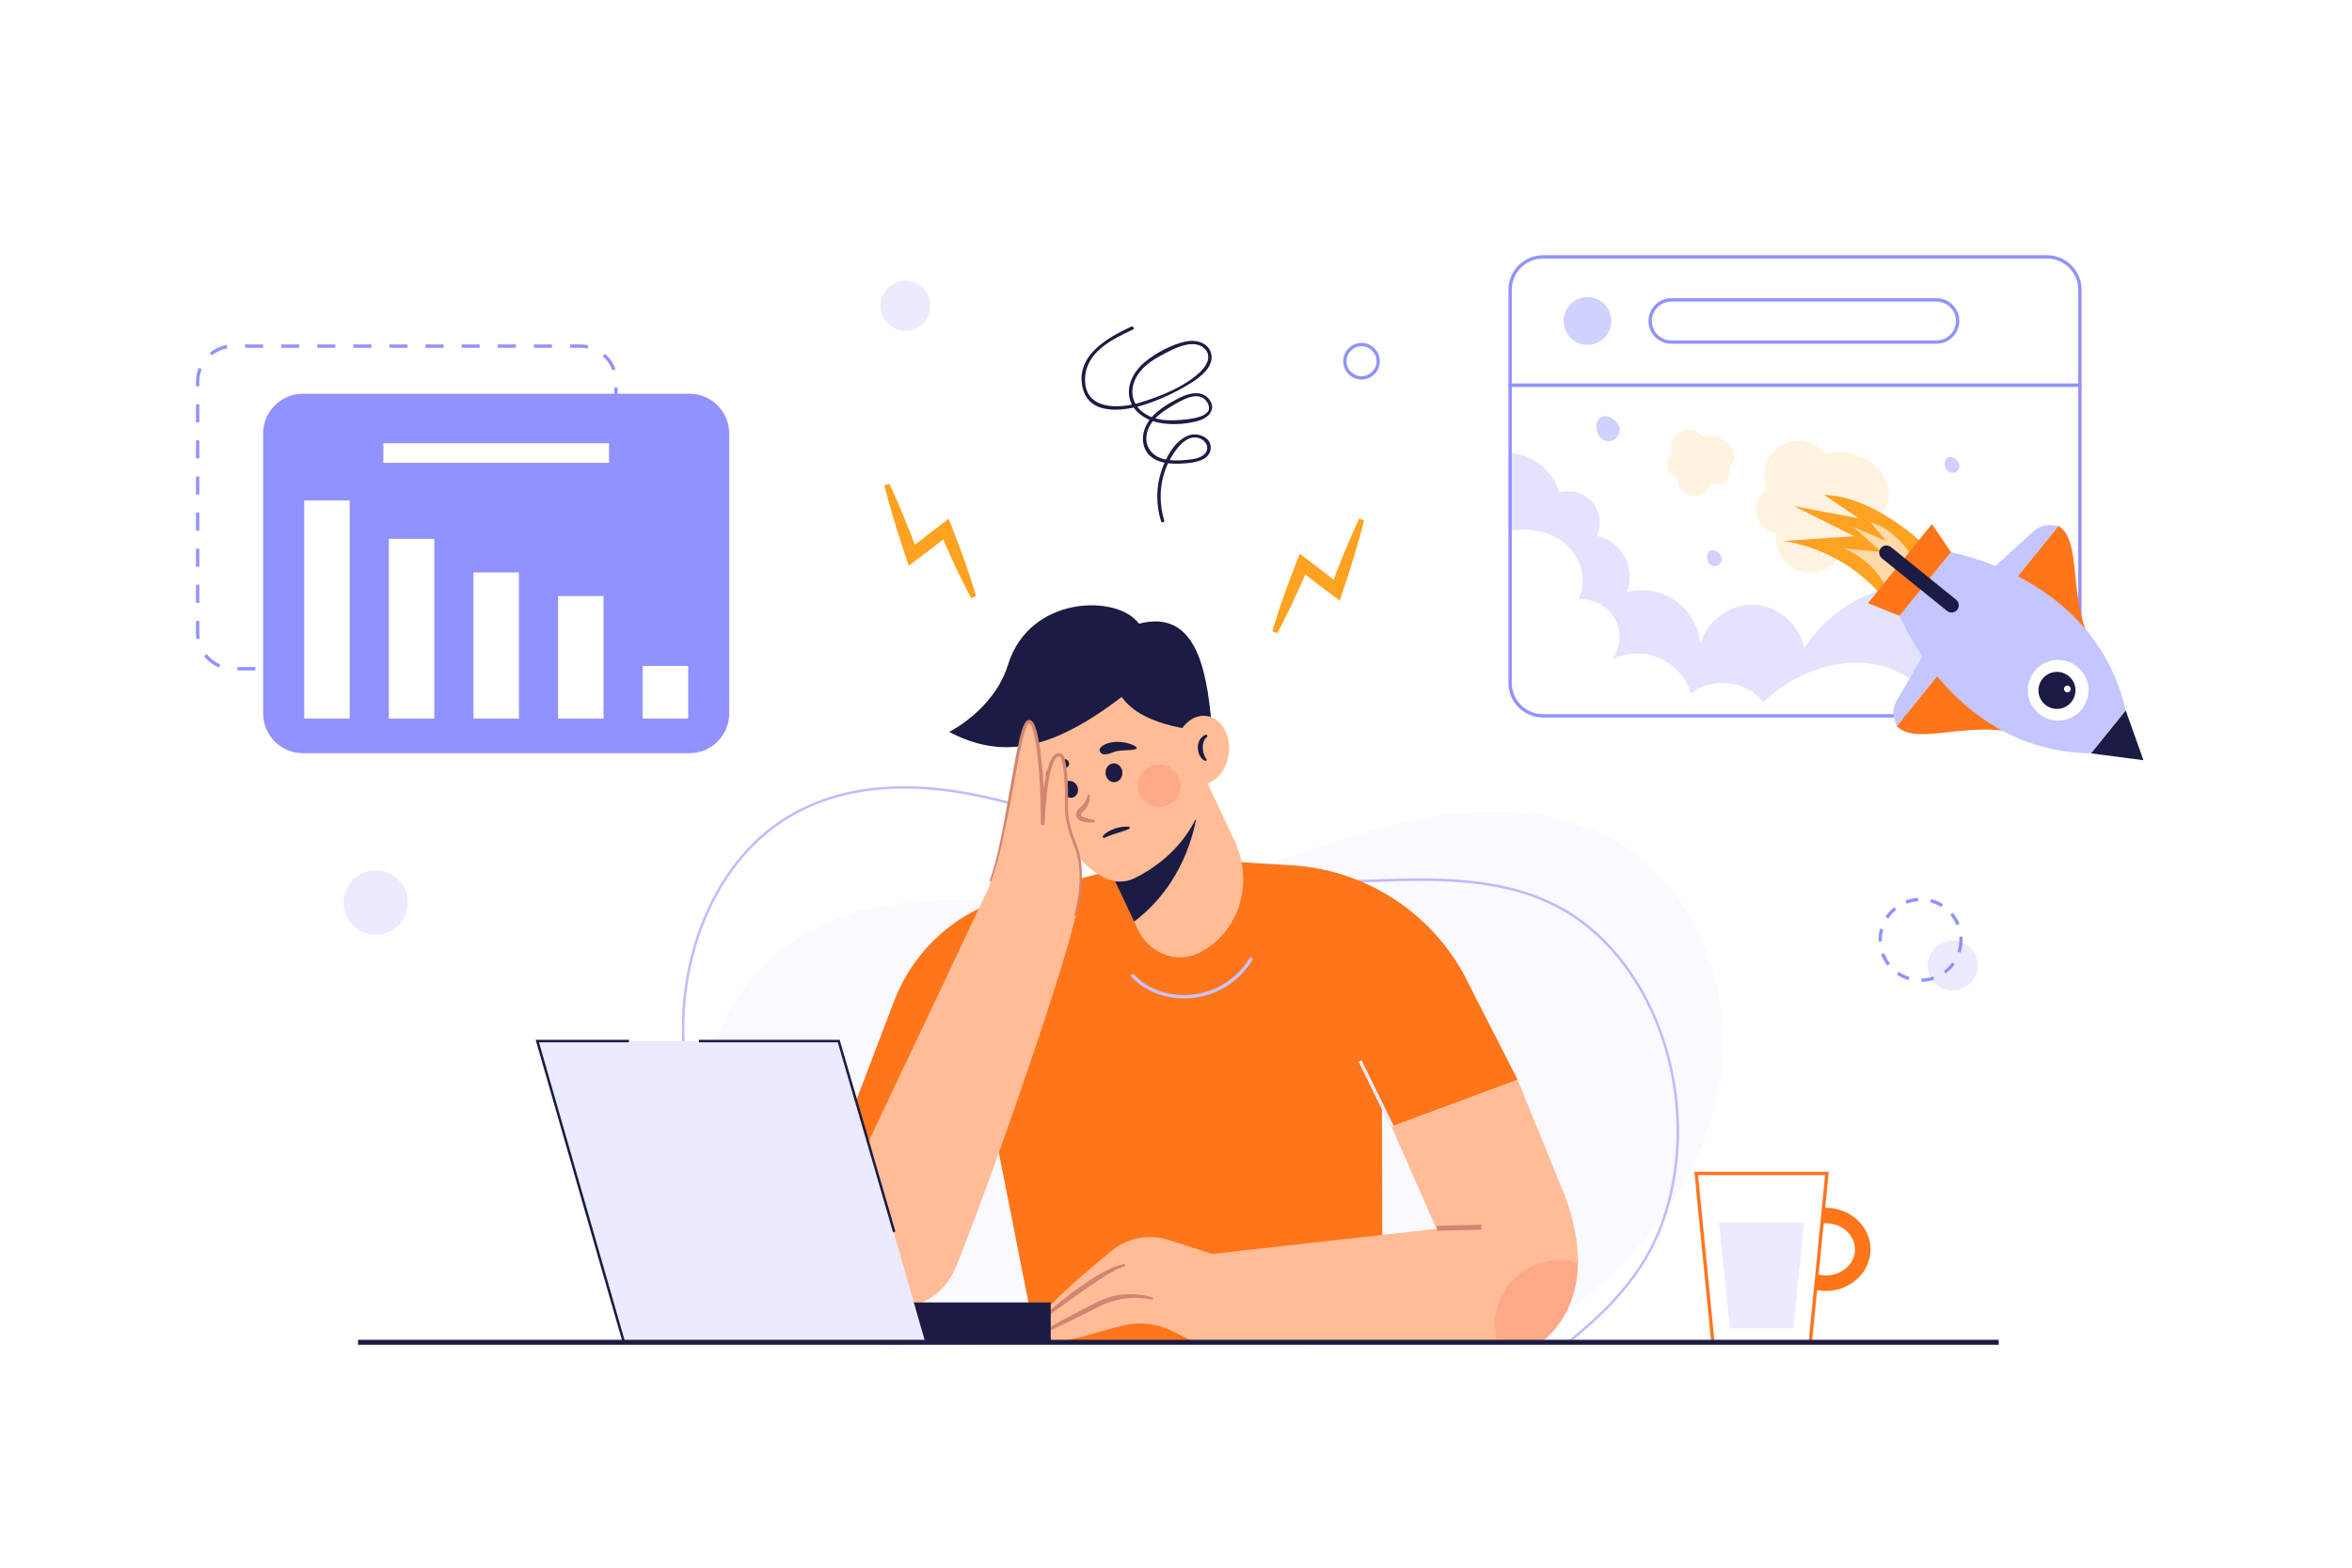<?xml version="1.0" encoding="utf-8"?>
<!-- Generator: Adobe Illustrator 27.5.0, SVG Export Plug-In . SVG Version: 6.00 Build 0)  -->
<svg version="1.1" xmlns="http://www.w3.org/2000/svg" xmlns:xlink="http://www.w3.org/1999/xlink" x="0px" y="0px"
	 viewBox="0 0 3000 2000" style="enable-background:new 0 0 3000 2000;" xml:space="preserve">
<g id="BACKGROUND">
	<rect style="fill:#FFFFFF;" width="3000" height="2000"/>
</g>
<g id="OBJECTS">
	<g>
		<g>
			<path style="opacity:0.3;fill:#EBEBFF;" d="M1935.142,1715.661c8.509-5.02,16.933-10.199,25.264-15.551
				c106.16-68.2,197.258-168.68,227.344-291.22s-12.968-266.903-120.765-332.485c-93.721-57.018-213.716-46.337-319.274-16.465
				c-105.557,29.872-207.239,77.09-316.358,88.396c-129.237,13.391-267.801-23.332-385.171,32.398
				c-130.27,61.855-188.992,230.885-146.785,368.779c19.347,63.209,56.299,118.894,104.033,164.395L1935.142,1715.661z"/>
			<path style="opacity:0.6;fill:#9192FF;" d="M1124.346,1715.129l-0.393-0.25c-8.324-5.285-16.563-10.746-24.486-16.234
				c-115.721-80.074-194.012-188.18-220.451-304.406c-31.102-136.715,18.375-283.195,117.643-348.293
				c77.355-50.727,181.723-56.611,310.199-17.484c33.41,10.176,66.939,22.473,99.365,34.367
				c66.605,24.434,135.477,49.695,206.344,57.578c43.863,4.871,89.582,3.285,133.797,1.738
				c81.316-2.84,165.398-5.773,239.344,32.035c121.547,62.145,185.535,235.387,142.645,386.184
				c-18.516,65.094-56.176,116.594-125.926,172.203l-0.434,0.344l-0.555,0.004L1124.346,1715.129z M1153.137,1006.125
				c-59.811,0-111.553,14.168-154.732,42.484c-98.195,64.395-147.1,209.457-116.283,344.926
				c26.264,115.441,104.096,222.871,219.158,302.492c7.766,5.375,15.834,10.727,23.988,15.914l875.607-2.211
				c68.914-55.035,106.133-105.969,124.414-170.242c42.496-149.406-20.773-320.984-141.035-382.473
				c-73.207-37.426-156.867-34.496-237.781-31.688c-44.328,1.551-90.16,3.152-134.258-1.758
				c-71.25-7.922-140.307-33.254-207.088-57.75c-32.385-11.879-65.873-24.164-99.199-34.313
				C1250.354,1014.582,1199.336,1006.125,1153.137,1006.125z"/>
		</g>
		<g>
			<g>
				<path style="fill:#FF751A;" d="M2329.042,1646.929c-31.305,0-56.771-23.789-56.771-53.033s25.465-53.033,56.771-53.033
					s56.775,23.789,56.775,53.033S2360.348,1646.929,2329.042,1646.929z M2329.042,1560.632c-20.4,0-37.001,14.921-37.001,33.263
					s16.601,33.263,37.001,33.263c20.404,0,37.005-14.921,37.005-33.263S2349.447,1560.632,2329.042,1560.632z"/>
			</g>
			<g>
				<polygon style="fill:#FFFFFF;" points="2309.032,1712.583 2184.789,1712.583 2163.551,1497.017 2330.27,1497.017 				"/>
				<path style="fill:#FF751A;" d="M2310.957,1714.707h-128.094l-21.656-219.816h171.406L2310.957,1714.707z M2186.715,1710.457
					h120.391l20.82-211.316h-162.031L2186.715,1710.457z"/>
			</g>
			<polygon style="fill:#EBEBFF;" points="2287.418,1694.667 2206.403,1694.667 2192.554,1559.533 2301.267,1559.533 			"/>
		</g>
		<g>
			<path style="fill:#9192FF;" d="M740.184,855.256h-23.027v-4.246h23.027c5.225,0,10.33-0.918,15.176-2.727l1.484,3.98
				C751.523,854.25,745.918,855.256,740.184,855.256z M694.131,855.256h-23.027v-4.246h23.027V855.256z M648.078,855.256h-23.027
				v-4.246h23.027V855.256z M602.025,855.256h-23.027v-4.246h23.027V855.256z M555.971,855.256h-23.025v-4.246h23.025V855.256z
				 M509.918,855.256h-23.025v-4.246h23.025V855.256z M463.865,855.256h-23.027v-4.246h23.027V855.256z M417.813,855.256h-23.027
				v-4.246h23.027V855.256z M371.76,855.256h-23.027v-4.246h23.027V855.256z M325.707,855.256H302.68v-4.246h23.027V855.256z
				 M279.303,851.588c-7.414-3.098-13.984-8.076-19-14.398l3.328-2.641c4.57,5.762,10.555,10.299,17.309,13.121L279.303,851.588z
				 M776.385,838.604l-3.227-2.766c4.789-5.584,8.096-12.324,9.563-19.492l4.16,0.852
				C785.271,825.07,781.641,832.473,776.385,838.604z M250.639,815.396c-0.424-2.57-0.637-5.197-0.635-7.809V792.06h4.246v15.529
				c-0.002,2.381,0.193,4.773,0.58,7.115L250.639,815.396z M787.85,793.813h-4.246v-23.027h4.246V793.813z M254.25,769.033h-4.246
				v-23.025h4.246V769.033z M787.85,747.758h-4.246v-23.025h4.246V747.758z M254.25,722.981h-4.246v-23.027h4.246V722.981z
				 M787.85,701.705h-4.246V678.68h4.246V701.705z M254.25,676.928h-4.246V653.9h4.246V676.928z M787.85,655.652h-4.246v-23.025
				h4.246V655.652z M254.25,630.875h-4.246v-23.027h4.246V630.875z M787.85,609.6h-4.246v-23.027h4.246V609.6z M254.25,584.822
				h-4.246v-23.027h4.246V584.822z M787.85,563.547h-4.246V540.52h4.246V563.547z M254.25,538.768h-4.246v-23.025h4.246V538.768z
				 M787.85,517.494h-4.246v-23.027h4.246V517.494z M254.25,492.715h-4.246v-5.646c0-6.135,1.148-12.108,3.416-17.752l3.941,1.582
				c-2.064,5.141-3.111,10.58-3.111,16.17V492.715z M781.084,472.463c-2.459-6.891-6.678-13.104-12.195-17.971l2.809-3.188
				c6.057,5.342,10.685,12.164,13.387,19.728L781.084,472.463z M270.238,453.41l-2.688-3.289c6.252-5.105,13.74-8.551,21.654-9.969
				l0.75,4.18C282.75,445.623,275.932,448.762,270.238,453.41z M749.533,444.658c-3.051-0.67-6.195-1.01-9.35-1.01h-13.141v-4.246
				h13.141c3.459,0,6.912,0.371,10.26,1.107L749.533,444.658z M704.016,443.648h-23.027v-4.246h23.027V443.648z M657.963,443.648
				h-23.027v-4.246h23.027V443.648z M611.91,443.648h-23.027v-4.246h23.027V443.648z M565.856,443.648H542.83v-4.246h23.025V443.648
				z M519.803,443.648h-23.025v-4.246h23.025V443.648z M473.75,443.648h-23.025v-4.246h23.025V443.648z M427.697,443.648H404.67
				v-4.246h23.027V443.648z M381.645,443.648h-23.027v-4.246h23.027V443.648z M335.592,443.648h-23.027v-4.246h23.027V443.648z"/>
			<path style="fill:#9192FF;" d="M879.395,960.907H386.386c-28.023,0-50.74-22.717-50.74-50.74V553.073
				c0-28.023,22.717-50.74,50.74-50.74h493.009c28.023,0,50.74,22.717,50.74,50.74v357.094
				C930.135,938.19,907.418,960.907,879.395,960.907z"/>
			<g>
				<rect x="388.021" y="638.466" style="fill:#FFFFFF;" width="58.016" height="278.237"/>
				<rect x="495.952" y="687.435" style="fill:#FFFFFF;" width="58.016" height="229.268"/>
				<rect x="603.883" y="730.257" style="fill:#FFFFFF;" width="58.016" height="186.446"/>
				<rect x="711.813" y="760.464" style="fill:#FFFFFF;" width="58.016" height="156.239"/>
				<rect x="819.745" y="849.554" style="fill:#FFFFFF;" width="58.016" height="67.149"/>
			</g>
			<rect x="488.975" y="565.549" style="fill:#FFFFFF;" width="287.832" height="24.945"/>
		</g>
		<g>
			<path style="fill:#1B1B43;" d="M1442.837,416.754c-30.013,13.894-69.965,36.252-62.366,75.998
				c7.455,38.991,54.51,31.954,81.98,22.634c20.349-6.903,40.002-16.181,58.099-27.784c11.752-7.535,28.279-20.551,24.268-36.69
				c-3.446-13.863-19.53-17.915-31.891-15.376c-17.93,3.684-38.394,14.599-52.439,26.113
				c-12.747,10.449-22.678,26.719-20.179,43.783c2.284,15.597,15.158,26.715,29.486,31.608c17.856,6.098,42.079,4.848,60.033-0.602
				c10.909-3.311,20.996-13.192,13.858-25.006c-8.45-13.985-25.987-10.603-38.147-4.446c-16.414,8.311-35.846,19.169-43.963,36.594
				c-6.163,13.231-5.185,29.638,6.806,39.22c11.747,9.388,28.701,9.424,42.932,8.338c11.781-0.899,31.012-3.36,32.882-18.215
				c1.887-14.983-16.535-21.795-28.241-17.372c-18.134,6.852-29.494,29.21-34.99,46.525c-6.493,20.456-6.384,42.342-0.071,62.802
				c0.804,2.604,4.905,1.493,4.096-1.129c-8.214-26.619-5.361-55.866,8.692-80.054c6.732-11.587,19.995-29.903,35.837-24.778
				c8.459,2.737,14.458,12.752,6.959,20.292c-5.269,5.298-14.152,6.589-21.226,7.345c-10.269,1.098-21.306,1.539-31.397-1.057
				c-17.412-4.481-26.071-20.227-19.591-37.414c5.285-14.019,18.235-22.821,30.569-30.182c11.722-6.995,35.092-21.634,45.185-4.325
				c11.305,19.388-25.471,21.444-35.565,22.206c-14.832,1.12-30.535,0.586-43.511-7.579c-13.734-8.641-19.875-23.57-14.885-39.221
				c5.02-15.743,18.093-26.233,32.053-33.947c10.891-6.018,23.656-13.032,35.947-15.403c8.664-1.671,19.599-0.303,24.764,7.921
				c6.18,9.841-1.188,20.584-8.321,27.3c-19.974,18.807-50.141,30.69-75.943,38.626c-26.88,8.268-70.973,10.055-70.588-29.505
				c0.333-34.214,34.173-51.128,61.012-63.553C1447.459,419.275,1445.304,415.613,1442.837,416.754L1442.837,416.754z"/>
			<path style="fill:#FFA121;" d="M1134.312,617.064c6.881,14.475,13.143,29.17,19.235,43.926l8.915,22.213l8.548,22.343
				l-12.756-3.754l21.414-16.803c7.148-5.588,14.443-10.985,21.658-16.486l8.725-6.654l4.032,10.089
				c2.902,7.261,5.592,14.609,8.399,21.909c2.78,7.311,5.354,14.706,8.042,22.055c2.528,7.414,5.168,14.783,7.547,22.258
				c2.465,7.44,4.766,14.947,6.922,22.513l-6.147,2.514c-3.765-6.908-7.384-13.876-10.84-20.911
				c-3.542-6.999-6.823-14.106-10.215-21.166c-3.233-7.126-6.58-14.205-9.72-21.369c-3.114-7.174-6.344-14.302-9.363-21.515
				l12.756,3.435c-7.161,5.572-14.24,11.248-21.467,16.733l-21.711,16.417l-9.219,6.971l-3.538-10.725l-7.494-22.719l-7.127-22.849
				c-4.603-15.286-9.037-30.632-12.85-46.199L1134.312,617.064z"/>
			<path style="fill:#FFA121;" d="M1739.894,663.891c-3.813,15.567-8.247,30.913-12.85,46.199l-7.127,22.849l-7.494,22.719
				l-3.538,10.726l-9.219-6.971l-21.711-16.417c-7.227-5.485-14.307-11.162-21.468-16.733l12.756-3.435
				c-3.019,7.213-6.249,14.341-9.363,21.515c-3.141,7.164-6.487,14.243-9.72,21.369c-3.392,7.061-6.673,14.167-10.215,21.166
				c-3.455,7.035-7.075,14.003-10.839,20.911l-6.147-2.514c2.156-7.567,4.457-15.073,6.922-22.513
				c2.379-7.475,5.018-14.844,7.547-22.258c2.687-7.349,5.262-14.744,8.042-22.055c2.807-7.3,5.497-14.648,8.399-21.909
				l4.032-10.089l8.725,6.654c7.214,5.502,14.51,10.899,21.658,16.486l21.414,16.803l-12.756,3.754l8.548-22.343l8.915-22.213
				c6.092-14.756,12.353-29.451,19.235-43.926L1739.894,663.891z"/>
		</g>
		<g>
			<g>
				<g>
					<defs>
						<path id="SVGID_1_" d="M1926.163,871.332c0,23.134,18.754,41.888,41.888,41.888h643.012c23.134,0,41.889-18.754,41.889-41.888
							V491.29h-726.789V871.332z"/>
					</defs>
					<clipPath id="SVGID_00000043433386414311715900000015673164570922978217_">
						<use xlink:href="#SVGID_1_"  style="overflow:visible;"/>
					</clipPath>
					<path style="clip-path:url(#SVGID_00000043433386414311715900000015673164570922978217_);fill:#FFFFFF;" d="M1926.163,871.332
						c0,23.134,18.754,41.888,41.888,41.888h643.012c23.134,0,41.889-18.754,41.889-41.888V491.29h-726.789V871.332z"/>
					<g style="clip-path:url(#SVGID_00000043433386414311715900000015673164570922978217_);">
						<path style="opacity:0.6;fill:#D1D1FF;" d="M1856.999,637.643c3.43-30.921,30.985-57.39,62.019-59.574
							c31.034-2.184,62.025,20.164,69.752,50.3c14.773-4.574,32.035,0.352,42.168,12.034c10.133,11.682,12.571,29.467,5.955,43.446
							c30.891,4.876,51.254,43.171,38.022,71.508c20.988-5.572,44.344-1.448,62.156,10.974
							c17.811,12.422,29.751,32.915,31.774,54.536c8.372-29.157,38.162-50.638,68.471-49.375
							c30.308,1.264,58.207,25.151,64.124,54.903c92.122-140.093,333.99-99.556,402.902,55.833l-99.99,254.029l-593.184,13.512
							l-267.541-304.024L1856.999,637.643z"/>
						<path style="fill:#FFFFFF;" d="M1845.843,716.285c21.703-16.214,45.198-30.999,71.523-37.396
							c26.325-6.397,56.058-3.354,77.383,13.354c21.325,16.709,31.249,48.656,18.342,72.474
							c18.359-1.642,37.254,8.249,46.367,24.271c9.113,16.022,7.957,37.318-2.838,52.258c18.576-9.301,41.288-9.906,60.332-1.606
							c19.044,8.3,34.063,25.348,39.895,45.287c26.515-22.234,71.499-16.773,91.923,11.16
							c44.028-41.901,111.32-65.005,167.155-40.99c32.386,13.93,57.156,41.84,73.925,72.851
							c16.769,31.011,26.395,65.288,35.891,99.239l-503.764,45.563l-210.79-67.561L1845.843,716.285z"/>
						<path style="fill:#FFF2E0;" d="M2371.251,581.697c-14.962-6.232-30.443-6.998-43.209-3.249
							c-7.992-9.967-20.251-16.364-34.021-16.364c-24.084,0-43.608,19.524-43.608,43.608c0,6.269,1.348,12.215,3.729,17.603
							c-8.494,5.756-14.077,15.484-14.077,26.517c0,15.471,10.975,28.378,25.564,31.361c-0.256,1.91-0.433,3.844-0.433,5.824
							c0,24.084,19.524,43.608,43.608,43.608c20.621,0,37.857-14.33,42.399-33.564c4.589,2.542,9.863,3.999,15.48,3.999
							c17.679,0,32.01-14.332,32.01-32.01c0-4.075-0.791-7.958-2.179-11.542c4.52-3.674,8.102-8.264,10.369-13.707
							C2416.145,621.547,2400.191,593.752,2371.251,581.697z"/>
						<path style="fill:#FFF2E0;" d="M2192.767,558.044c-7.534-3.138-15.329-3.524-21.757-1.636
							c-4.024-5.019-10.197-8.24-17.13-8.24c-12.127,0-21.958,9.831-21.958,21.958c0,3.157,0.678,6.151,1.878,8.863
							c-4.277,2.898-7.088,7.796-7.088,13.352c0,7.79,5.526,14.289,12.872,15.791c-0.129,0.962-0.218,1.936-0.218,2.932
							c0,12.127,9.831,21.958,21.958,21.958c10.383,0,19.062-7.216,21.349-16.9c2.311,1.28,4.966,2.013,7.795,2.013
							c8.902,0,16.118-7.216,16.118-16.118c0-2.052-0.398-4.007-1.097-5.812c2.276-1.85,4.08-4.161,5.221-6.902
							C2215.372,578.109,2207.339,564.114,2192.767,558.044z"/>
						<path style="fill:#D1D1FF;" d="M2065.45,544.997c1.117,3.999,0.537,8.381-2.78,12.485c-7.802,9.654-21.613,5.358-25.084-5.543
							c-1.353-4.252-1.99-8.918-0.576-13.152C2042.012,523.803,2061.969,532.539,2065.45,544.997z"/>
						<path style="fill:#D1D1FF;" d="M2195.843,710.969c0.71,2.539,0.341,5.323-1.765,7.929c-4.955,6.131-13.726,3.403-15.93-3.52
							c-0.859-2.7-1.264-5.663-0.366-8.352C2180.958,697.509,2193.632,703.057,2195.843,710.969z"/>
						<path style="fill:#D1D1FF;" d="M2499.03,592.046c0.71,2.54,0.341,5.323-1.765,7.929c-4.955,6.131-13.726,3.403-15.93-3.52
							c-0.859-2.7-1.264-5.663-0.366-8.352C2484.145,578.586,2496.819,584.135,2499.03,592.046z"/>
					</g>
				</g>
				<path style="fill:#9192FF;" d="M2611.063,915.344h-643.012c-24.266,0-44.012-19.744-44.012-44.012V489.166h731.039v382.166
					C2655.078,895.6,2635.332,915.344,2611.063,915.344z M1928.289,493.412v377.92c0,21.926,17.836,39.766,39.762,39.766h643.012
					c21.926,0,39.766-17.84,39.766-39.766v-377.92H1928.289z"/>
				<g>
					<g>
						<path style="fill:#FFFFFF;" d="M2611.063,327.734h-643.012c-23.134,0-41.888,18.754-41.888,41.888V491.29h726.789V369.623
							C2652.952,346.488,2634.198,327.734,2611.063,327.734z"/>
						<path style="fill:#9192FF;" d="M2655.078,493.412h-731.039V369.623c0-24.269,19.746-44.012,44.012-44.012h643.012
							c24.27,0,44.016,19.742,44.016,44.012V493.412z M1928.289,489.166h722.539V369.623c0-21.926-17.84-39.766-39.766-39.766
							h-643.012c-21.926,0-39.762,17.84-39.762,39.766V489.166z"/>
					</g>
					<circle style="fill:#D1D1FF;" cx="2024.796" cy="409.512" r="30.441"/>
					<g>
						<path style="fill:#FFFFFF;" d="M2470.088,436.414h-338.394c-14.857,0-26.902-12.044-26.902-26.902l0,0
							c0-14.857,12.044-26.902,26.902-26.902h338.394c14.857,0,26.901,12.044,26.901,26.902l0,0
							C2496.99,424.369,2484.946,436.414,2470.088,436.414z"/>
						<path style="fill:#9192FF;" d="M2470.09,438.537h-338.395c-16.004,0-29.027-13.02-29.027-29.025
							c0-16.006,13.023-29.025,29.027-29.025h338.395c16.004,0,29.023,13.02,29.023,29.025
							C2499.113,425.518,2486.094,438.537,2470.09,438.537z M2131.695,384.732c-13.664,0-24.777,11.117-24.777,24.779
							c0,13.662,11.113,24.779,24.777,24.779h338.395c13.66,0,24.773-11.117,24.773-24.779c0-13.662-11.113-24.779-24.773-24.779
							H2131.695z"/>
					</g>
				</g>
			</g>
			<g>
				<g>
					<path style="fill:#FFA121;" d="M2448.85,690.074c0,0-61.005-57.416-122.009-58.612l44.258,29.904l-82.536-15.55l76.555,38.277
						l-89.713,5.981c48.063,8.521,90.53,30.592,125.598,70.574L2448.85,690.074z"/>
					<path style="opacity:0.6;fill:#FFFFFF;" d="M2443.594,716.018c0,0-25.669-42.93-57.84-49.477l19.982,23.541l-41.914-17.874
						l36.118,32.016l-48.204-4.619c24.469,10.062,44.408,28.364,58.357,57.558L2443.594,716.018z"/>
				</g>
				<g>
					<g>
						<path style="fill:#FF751A;" d="M2669.264,822.869c-32.62-57.084-12.304-132.642-43.691-152.019l-62.308,77.156
							L2669.264,822.869z"/>
						<path style="fill:#C5C5FF;" d="M2625.573,670.85l-8.063-0.865c-8.587-0.921-17.158,1.876-23.549,7.685l-52.683,47.888
							l21.987,22.448L2625.573,670.85z"/>
					</g>
					<g>
						<path style="fill:#FF751A;" d="M2577.049,937.058c-62.672-19.87-132.259,15.897-157.81-10.706l62.309-77.156L2577.049,937.058
							z"/>
						<path style="fill:#C5C5FF;" d="M2419.239,926.351l-2.543-7.7c-2.708-8.201-1.778-17.169,2.555-24.64l35.723-61.584
							l26.573,16.768L2419.239,926.351z"/>
					</g>
					<polygon style="fill:#1B1B43;" points="2733.998,969.86 2711.334,906.251 2667.042,961.097 					"/>
					<path style="fill:#C5C5FF;" d="M2422.783,785.732c45.713,97.77,129.898,174.188,244.278,175.342l44.273-54.823
						c-25.209-111.574-117.639-177.783-222.841-201.887L2422.783,785.732z"/>
					<polygon style="fill:#FF751A;" points="2488.493,704.364 2464.199,668.549 2382.637,769.546 2422.783,785.732 					"/>
					<path style="fill:#1B1B43;" d="M2398.977,699.31L2398.977,699.31c3.199-3.962,9.004-4.58,12.966-1.38l83.091,67.102
						c3.962,3.199,4.58,9.005,1.38,12.966h0c-3.199,3.962-9.004,4.58-12.966,1.38l-83.091-67.102
						C2396.396,709.077,2395.778,703.271,2398.977,699.31z"/>

						<ellipse transform="matrix(0.027 -1 1 0.027 1672.906 3481.375)" style="fill:#FFFFFF;" cx="2624.549" cy="881.454" rx="38.674" ry="38.674"/>

						<ellipse transform="matrix(0.994 -0.106 0.106 0.994 -78.565 282.793)" style="fill:#1B1B43;" cx="2624.549" cy="881.454" rx="23.627" ry="23.627"/>
					<path style="fill:#FFFFFF;" d="M2634.233,882.353c-1.857-1.5-2.147-4.221-0.647-6.078c1.5-1.857,4.221-2.147,6.078-0.647
						c1.857,1.5,2.147,4.221,0.647,6.078C2638.812,883.563,2636.09,883.853,2634.233,882.353z"/>
				</g>
			</g>
		</g>
		<g>
			<g>
				<path style="fill:#FF751A;" d="M1628.011,1102.701l-147.605-8.963l-192.587,50.887
					c-67.537,17.84-122.374,67.112-147.265,132.356l-120.335,315.131l236.465-209.535l65.13,329.899l441.753-1.416l-1.416-458.035
					L1628.011,1102.701z"/>
				<path style="fill:#C5C5FF;" d="M1510.25,1273.715c-26.75,0-51.729-10.418-68.252-28.828l3.16-2.836
					c17.682,19.699,45.635,29.805,74.732,26.945c31.188-3.027,58.441-20.469,74.777-47.855l3.648,2.18
					c-17.035,28.555-45.469,46.746-78.012,49.906C1516.934,1273.551,1513.574,1273.715,1510.25,1273.715z"/>
			</g>
			<g>
				<path style="fill:#FFBC96;" d="M1528.616,1216.07c-28.289,13.677-63.035,0.17-77.264-30.073l-4.8-10.237l-48.678-103.43
					l-29.776-63.332l143.867-69.534l62.653,133.12C1600.359,1127.337,1579.843,1191.306,1528.616,1216.07z"/>
				<path style="fill:#1B1B43;" d="M1525.685,1045.613c-12.658,61.676-44.303,103.94-79.133,130.147l-48.678-103.43
					L1525.685,1045.613z"/>
				<path style="fill:#FFBC96;" d="M1542.559,968.433c0,74.482-41.995,125.539-95.263,151.858
					c-54.818,27.085-112.058-76.979-139.399-146.549c-28.378-72.21,49.745-126.367,115.148-126.367
					C1488.448,847.376,1542.559,893.951,1542.559,968.433z"/>
				<path style="fill:#1B1B43;" d="M1545.522,925.957c-6.371-76.457-21.911-148.733-92.74-130.26
					c-26.901-37.521-139.464-36.813-167.073,52.387c-17.811,57.544-75.041,85.66-75.041,85.66
					c68.67,36.105,131.974,22.583,220.169-44.6c27.609,40.352,106.19,43.184,106.19,43.184L1545.522,925.957z"/>

					<ellipse transform="matrix(0.127 -0.992 0.992 0.127 388.477 2356.591)" style="fill:#FFBC96;" cx="1533.334" cy="957.55" rx="44.069" ry="34.451"/>
				<path style="fill:#1B1B43;" d="M1540.201,939.307c-4.574,3.772-6.076,8.884-6.028,14.347c0.034,2.705,0.463,5.449,1.251,8.062
					c0.829,2.611,1.944,5.077,3.828,7.243l-1.263,2.147c-3.496-1.147-6.107-4.091-7.715-7.201c-1.643-3.159-2.441-6.68-2.442-10.234
					c0.026-3.537,0.823-7.206,2.797-10.341c1.908-3.145,5.102-5.583,8.535-6.286L1540.201,939.307z"/>
				<g>

						<ellipse transform="matrix(0.998 -0.066 0.066 0.998 -62.095 96.18)" style="fill:#1B1B43;" cx="1420.781" cy="985.406" rx="10.739" ry="12.035"/>

						<ellipse transform="matrix(0.933 -0.361 0.361 0.933 -271.398 560.076)" style="fill:#1B1B43;" cx="1364.431" cy="1006.961" rx="9.745" ry="10.921"/>
					<path style="fill:#1B1B43;" d="M1449.896,954.341c0.223,3.367-17.663,2.285-25.349,3.908
						c-6.562,1.386-16.556,7.778-21.062,1.397c-4.064-5.756,6.147-12.284,18.799-13.123
						C1434.937,945.684,1449.672,950.974,1449.896,954.341z"/>
					<path style="fill:#1B1B43;" d="M1334.61,991.358c2.01,2.758,11.142-6.731,16.388-9.165c4.479-2.078,14.014-1.873,12.445-9.071
						c-1.415-6.492-11.154-6.699-18.63-1.25C1337.336,977.321,1332.599,988.6,1334.61,991.358z"/>
					<path style="fill:#1B1B43;" d="M1406.224,1067.158c4.093-4.927,9.938-8.121,15.862-10.116
						c5.987-1.961,12.143-2.821,18.357-2.366l0.458,2.448c-5.639,2.676-11.354,4.167-16.852,5.948
						c-5.546,1.715-10.757,3.756-16.334,6.081L1406.224,1067.158z"/>
					<path style="fill:#D28572;" d="M1390.123,1013.809c0.312,4.625-0.373,9.554-2.762,14.055c-1.151,2.245-2.809,4.272-4.486,5.961
						c-1.649,1.691-3.322,3.106-3.718,4.118c-0.128,0.514-0.354,0.913-0.239,1.676c-0.026,0.462,0.101,0.487,0.074,0.563
						c0.014,0.114,0.193,0.267,0.303,0.466c0.788,0.892,2.66,1.799,4.532,2.489c3.864,1.375,8.234,2.302,12.538,3.324l-0.059,2.49
						c-4.639,0.627-9.25,0.598-14.03-0.438c-2.385-0.592-4.861-1.281-7.376-3.472c-0.579-0.655-1.21-1.351-1.607-2.264
						c-0.411-0.98-0.677-2.009-0.667-2.688c-0.223-1.47,0.084-3.336,0.806-4.874c1.652-3.035,3.718-4.377,5.241-5.8
						c1.589-1.377,2.877-2.78,4.04-4.374c2.297-3.193,3.734-7.211,4.931-11.478L1390.123,1013.809z"/>

						<ellipse transform="matrix(0.012 -1 1 0.012 458.061 2469.226)" style="opacity:0.2;fill:#FE5B52;" cx="1478.847" cy="1002.762" rx="27.165" ry="27.165"/>
				</g>
			</g>
			<path style="fill:#FF751A;" d="M1874.075,1256.592c-41.967-88.265-128.575-146.713-226.143-152.66l-19.921-1.232l146.933,334.583
				l160.827-59.701L1874.075,1256.592z"/>
			<g>
				<path style="fill:#FFBC96;" d="M1360.751,1038.525c-1.593-24.424,2.655-81.767-12.212-75.395s-18.584,89.194-18.584,89.194
					s-2.124-138.048-18.052-131.676c-15.929,6.372-15.929,106.191-50.971,212.381l-196.81,415.646
					c-23.675,49.999,6.15,108.904,60.463,119.416h0c39.838,7.71,79.537-13.914,94.686-51.557
					c50.974-126.659,144.603-399.999,153.692-453.234c7.433-43.538,5.515-62.366,2.642-73.561
					C1370.857,1071.239,1361.994,1057.583,1360.751,1038.525z"/>
				<path style="fill:#D28572;" d="M1262.167,1123.843c6.022-16.375,9.96-33.49,13.627-50.589
					c3.612-17.13,6.649-34.385,9.769-51.631l9.23-51.807c1.625-8.63,3.311-17.255,5.33-25.847c1.016-4.295,2.109-8.582,3.47-12.847
					c0.695-2.132,1.443-4.258,2.417-6.378c0.475-1.059,1.053-2.12,1.758-3.18c0.766-1.004,1.594-2.274,3.658-2.916l-0.156,0.043
					c0.611-0.122,1.266-0.192,1.893-0.2c0.594,0.092,1.178,0.316,1.741,0.536c0.897,0.536,1.754,1.221,2.222,1.895
					c1.158,1.363,1.805,2.751,2.442,4.136c1.221,2.774,2.101,5.563,2.831,8.362c1.488,5.597,2.532,11.225,3.44,16.863
					c1.774,11.279,2.987,22.597,3.934,33.928c1.838,22.665,2.819,45.378,2.598,68.14l-4.832-0.104
					c0.531-12.853,1.496-25.609,2.954-38.374c1.546-12.742,3.328-25.506,7.339-38.005c1.098-3.107,2.302-6.211,4.147-9.181
					c0.974-1.463,2.06-2.939,3.68-4.137c1.529-1.292,3.917-1.909,6.101-1.612c0.512,0.116,0.994,0.304,1.49,0.469
					c0.51,0.221,0.919,0.213,1.563,0.779c0.293,0.233,0.575,0.485,0.835,0.746c0.229,0.25,0.307,0.446,0.465,0.674
					c0.253,0.432,0.602,0.913,0.749,1.318c0.752,1.68,1.235,3.299,1.645,4.915c0.834,3.229,1.314,6.432,1.782,9.643
					c1.658,12.833,2.096,25.678,1.988,38.511c-0.041,6.472-0.448,12.752,0.111,18.973c0.506,6.243,1.646,12.43,3.256,18.516
					c1.622,6.085,3.678,12.073,5.925,18.012c2.299,5.881,4.604,12.111,5.891,18.45c2.738,12.707,3.039,25.767,1.864,38.563
					c-1.188,12.815-3.688,25.445-7.033,37.808l-1.842-0.481c3.095-12.341,5.334-24.898,6.269-37.537
					c0.925-12.622,0.377-25.384-2.5-37.618c-1.386-6.165-3.51-11.961-5.908-17.943c-2.308-5.986-4.446-12.075-6.153-18.32
					c-1.696-6.246-2.922-12.652-3.489-19.138c-0.621-6.514-0.242-13.021-0.246-19.309c0.029-12.691-0.497-25.432-2.193-37.92
					c-0.471-3.099-0.964-6.219-1.75-9.169c-0.379-1.474-0.84-2.916-1.398-4.149c-0.126-0.348-0.301-0.493-0.434-0.757
					c-0.156-0.334-0.264-0.356-0.264-0.356c0.112-0.079-0.34-0.162-0.558-0.247c-0.262-0.079-0.525-0.205-0.781-0.274
					c-1.883-0.301-3.928,1.362-5.446,3.882c-1.517,2.469-2.642,5.354-3.645,8.265c-3.736,11.872-5.466,24.561-6.899,37.141
					c-1.361,12.615-2.241,25.346-2.683,38.009l-4.832-0.104c0.212-22.567-0.53-45.197-2.256-67.718
					c-0.874-11.258-2.015-22.499-3.697-33.622c-0.859-5.553-1.858-11.088-3.252-16.453c-0.679-2.685-1.51-5.322-2.557-7.738
					c-0.518-1.184-1.125-2.392-1.814-3.182c-0.327-0.505-0.679-0.655-0.935-0.885c-0.109,0.01-0.186-0.066-0.273-0.11
					c-0.078,0.064-0.127,0.066-0.22,0.016l-0.157,0.044c-0.076-0.008-0.77,0.506-1.254,1.259c-0.508,0.764-1,1.625-1.425,2.564
					c-0.869,1.859-1.597,3.87-2.27,5.9c-1.33,4.081-2.432,8.29-3.458,12.52c-2.042,8.468-3.773,17.048-5.443,25.639l-9.527,51.718
					c-3.14,17.26-6.574,34.48-10.472,51.608c-3.974,17.099-8.21,34.21-14.583,50.674L1262.167,1123.843z"/>
			</g>
			<g>
				<path style="fill:#FFBC96;" d="M2012.676,1611.062c-0.722,48.933-22.045,83.126-48.763,102.835l-54.242-0.85l-13.422-0.212
					h-0.297l-63.757-145.141l-0.127-0.34l-57.131-130.062l160.815-59.721l60.019,147.307
					C2008.089,1557.457,2013.058,1586.171,2012.676,1611.062z"/>
				<path style="fill:#FFBC96;" d="M1968.161,1552.488l-422.158,47.232l-54.931-17.747c-24.866-8.034-52.098-3.091-72.516,13.217
					c-47.9,38.258-125.775,108.777-105.592,114.454c33.981,9.557,78.361-8.326,118.204-18.331
					c22.007-5.526,45.256-2.915,65.452,7.429l27.62,14.147l420.559-0.06L1968.161,1552.488z"/>
				<g>
					<path style="fill:#D28572;" d="M1323.019,1702.169c11.393-6.663,22.958-12.988,34.563-19.235
						c11.572-6.312,23.345-12.23,35.007-18.364c5.75-3.017,11.908-6.118,18.335-8.346c6.426-2.208,13.068-3.817,19.809-4.56
						c6.736-0.757,13.529-0.832,20.242-0.23c6.698,0.738,13.33,2.034,19.658,4.211l-0.652,2.404
						c-6.395-1.252-12.831-2.096-19.282-2.17c-6.436-0.213-12.874,0.225-19.185,1.297c-6.312,1.061-12.525,2.651-18.497,4.901
						c-6.033,2.118-11.595,5.128-17.561,8.118c-11.817,5.831-23.523,11.88-35.431,17.533c-11.875,5.718-23.789,11.358-35.875,16.661
						L1323.019,1702.169z"/>
					<path style="fill:#D28572;" d="M1329.162,1681.08c7.666-7.261,15.685-14.08,23.871-20.712
						c8.155-6.672,16.565-13.029,25.171-19.139c8.658-6.039,17.42-11.959,26.734-17.084c9.351-4.908,18.87-10.263,30.043-11.308
						l0.207,2.482c-4.827,1.272-9.533,3.154-14.023,5.764c-4.592,2.296-8.995,5.095-13.384,7.847
						c-8.782,5.549-17.347,11.53-25.924,17.483c-8.58,5.964-17.001,12.176-25.553,18.228c-8.498,6.123-16.967,12.318-25.554,18.359
						L1329.162,1681.08z"/>
				</g>

					<rect x="1831.518" y="1563.462" transform="matrix(1 -0.025 0.025 1 -37.886 46.113)" style="fill:#D28572;" width="56.654" height="6.369"/>

					<rect x="1752.264" y="1348.784" transform="matrix(0.898 -0.441 0.441 0.898 -435.446 916.144)" style="fill:#EBEBFF;" width="4.249" height="93.276"/>
				<path style="opacity:0.2;fill:#FE5B52;" d="M2012.676,1611.062c-0.722,48.933-22.045,83.126-48.763,102.835l-54.242-0.85
					c-0.042-0.085-0.042-0.128-0.042-0.212c-1.996-7.094-3.058-14.569-3.058-22.3c0-35.128,21.833-65.116,52.713-77.179
					c9.345-3.653,19.497-5.649,30.116-5.649C1997.469,1607.707,2005.285,1608.853,2012.676,1611.062z"/>
			</g>
		</g>
		<g>
			<g>
				<rect x="1098.105" y="1661.612" style="fill:#1B1B43;" width="242.115" height="50.971"/>
				<polygon style="fill:#EBEBFF;" points="1180.226,1712.583 795.816,1712.583 685.378,1328.174 1069.788,1328.174 				"/>
			</g>
			<polygon style="fill:#1B1B43;" points="794.285,1713.023 683.264,1326.578 802.188,1326.578 802.188,1329.766 687.494,1329.766
				797.348,1712.141 			"/>
			<polygon style="fill:#1B1B43;" points="1139.053,1572.047 1068.592,1329.766 891.389,1329.766 891.389,1326.578
				1070.982,1326.578 1142.111,1571.156 			"/>
		</g>
		<g>

				<ellipse transform="matrix(0.285 -0.959 0.959 0.285 450.968 1386.166)" style="fill:#EBEBFF;" cx="1154.741" cy="390.763" rx="31.856" ry="31.856"/>

				<ellipse transform="matrix(0.23 -0.973 0.973 0.23 -751.062 1353.167)" style="fill:#EBEBFF;" cx="479.369" cy="1151.087" rx="41.06" ry="41.06"/>
			<g>
				<circle style="fill:#EBEBFF;" cx="2490.62" cy="1231.792" r="31.856"/>
				<path style="fill:#9192FF;" d="M2450.832,1252.648l-0.078-4.25c5.145-0.098,10.199-0.984,15.027-2.637l1.375,4.016
					C2461.91,1251.574,2456.418,1252.539,2450.832,1252.648z M2434.41,1250.426c-5.332-1.594-10.363-4-14.957-7.156l2.406-3.5
					c4.227,2.902,8.859,5.121,13.77,6.586L2434.41,1250.426z M2481.816,1242.043l-2.539-3.406c4.113-3.07,7.711-6.738,10.691-10.898
					l3.453,2.469C2490.188,1234.727,2486.285,1238.711,2481.816,1242.043z M2407.391,1231.895
					c-3.422-4.406-6.125-9.285-8.031-14.508l3.992-1.453c1.754,4.805,4.242,9.301,7.391,13.359L2407.391,1231.895z
					 M2500.867,1215.398l-4.047-1.297c1.559-4.859,2.348-9.938,2.348-15.086c0.004-1.309-0.047-2.602-0.148-3.879l4.234-0.336
					c0.109,1.395,0.168,2.805,0.164,4.223C2503.418,1204.605,2502.559,1210.117,2500.867,1215.398z M2396.18,1201.133
					c-0.031-0.695-0.043-1.398-0.047-2.105c0-4.891,0.656-9.719,1.945-14.367l4.094,1.133c-1.188,4.281-1.789,8.727-1.789,13.223
					c0.004,0.645,0.016,1.297,0.039,1.945L2396.18,1201.133z M2495.492,1180.281c-1.941-4.73-4.602-9.117-7.906-13.047l3.25-2.734
					c3.59,4.266,6.48,9.031,8.586,14.172L2495.492,1180.281z M2408.484,1171.902l-3.547-2.336
					c3.059-4.648,6.805-8.781,11.133-12.277l2.672,3.305C2414.754,1163.813,2411.305,1167.617,2408.484,1171.902z
					 M2476.074,1157.199c-4.336-2.738-9.051-4.77-14.016-6.035l1.055-4.117c5.391,1.379,10.516,3.586,15.227,6.559
					L2476.074,1157.199z M2431.945,1152.938l-1.531-3.961c5.18-2.008,10.629-3.188,16.203-3.512l0.242,4.242
					C2441.734,1150.004,2436.715,1151.09,2431.945,1152.938z"/>
			</g>
			<path style="fill:#9192FF;" d="M1736.664,484.209c-12.883,0-23.363-10.479-23.363-23.361c0-12.881,10.48-23.359,23.363-23.359
				s23.363,10.478,23.363,23.359C1760.027,473.73,1749.547,484.209,1736.664,484.209z M1736.664,441.734
				c-10.539,0-19.113,8.574-19.113,19.113c0,10.539,8.574,19.115,19.113,19.115s19.113-8.576,19.113-19.115
				C1755.777,450.309,1747.203,441.734,1736.664,441.734z"/>
		</g>
		<rect x="456.715" y="1709.289" style="fill:#1B1B43;" width="2092.66" height="6.375"/>
	</g>
</g>
</svg>
